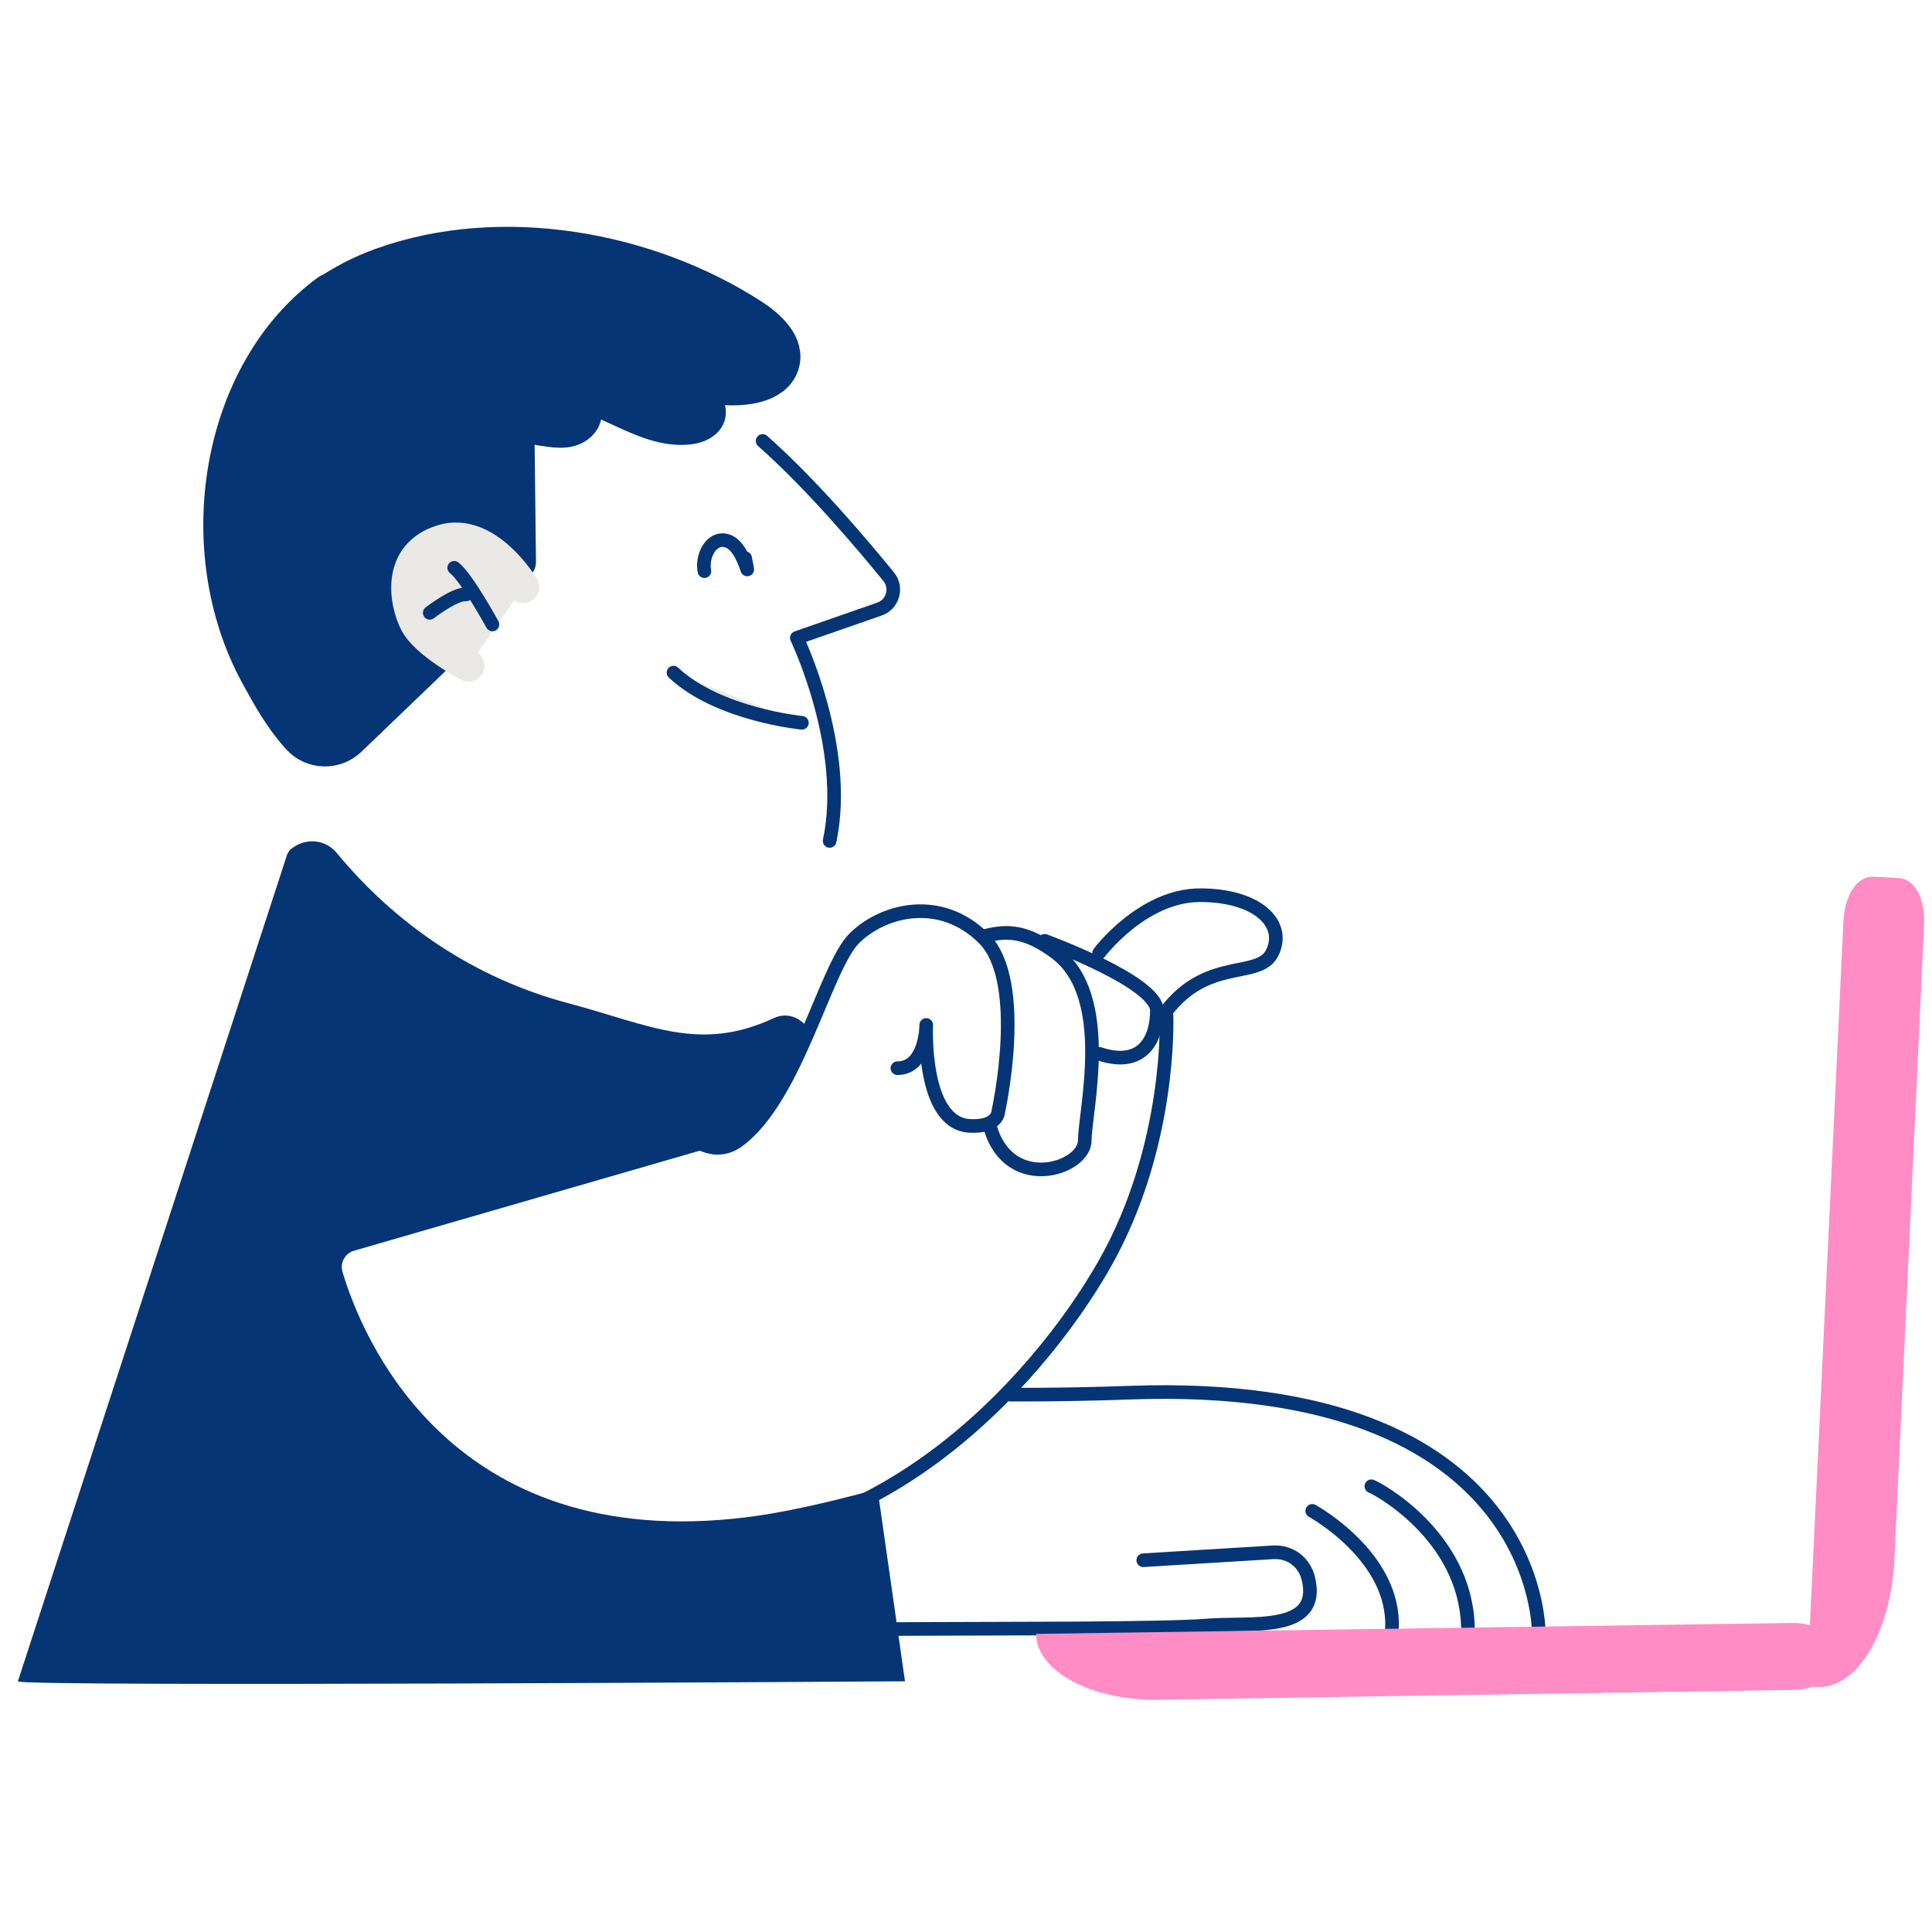<svg width="432" height="432" viewBox="0 0 432 432" fill="none" xmlns="http://www.w3.org/2000/svg">
<path d="M170.516 98.596C181.201 108.002 192.745 121.629 198.707 128.952C200.717 131.424 199.666 135.136 196.657 136.188L178.173 142.626C178.173 142.626 189.958 167.133 185.509 188.036" stroke="#053575" stroke-width="3.048" stroke-linecap="round" stroke-linejoin="round"/>
<path d="M157.512 127.712C156.882 124.577 158.765 120.664 161.659 120.771C164.5 120.878 166.101 124.362 167.086 127.323C166.932 126.486 166.771 125.642 166.617 124.804" stroke="#053575" stroke-width="3.048" stroke-linecap="round" stroke-linejoin="round"/>
<path d="M73.608 65.507C49.074 83.401 42.723 122.935 57.977 150.766C60.711 155.75 63.25 160.346 67.176 164.681C69.99 167.783 74.834 167.903 77.855 165.002L102.496 141.353" fill="#053575"/>
<path d="M73.608 65.507C49.074 83.401 42.723 122.935 57.977 150.766C60.711 155.75 63.25 160.346 67.176 164.681C69.99 167.783 74.834 167.903 77.855 165.002L102.496 141.353" stroke="#053575" stroke-width="8.565" stroke-linecap="round" stroke-linejoin="round"/>
<path d="M95.591 145.373C99.825 124.189 96.569 108.244 115.562 125.629L115.2 94.101C117.733 94.778 120.319 95.3 122.932 95.649C124.426 95.85 125.973 95.99 127.414 95.568C128.854 95.146 130.154 94.021 130.261 92.627C130.388 91.013 128.968 89.693 127.668 88.614C126.161 87.368 124.653 86.122 123.139 84.869C123.675 84.614 124.184 84.36 124.66 84.105C130 87.073 135.627 89.686 141.094 92.151C145.174 93.987 149.623 95.655 154.132 95.093C155.84 94.878 157.79 94.041 158.011 92.453C158.232 90.838 156.564 89.606 155.083 88.735C149.797 85.619 144.504 82.497 139.218 79.382C149.053 84.641 150.38 85.345 161.709 86.269C166.667 86.671 172.984 85.807 174.431 81.392C175.778 77.278 171.738 73.46 167.939 71.008C144.565 55.907 112.031 50.111 85.488 59.652C80.805 61.333 76.524 63.584 72.644 66.298" fill="#053575"/>
<path d="M95.591 145.373C99.825 124.189 96.569 108.244 115.562 125.629L115.2 94.101C117.733 94.778 120.319 95.3 122.932 95.649C124.426 95.85 125.973 95.99 127.414 95.568C128.854 95.146 130.154 94.021 130.261 92.627C130.388 91.013 128.968 89.693 127.668 88.614C126.161 87.368 124.653 86.122 123.139 84.869C123.675 84.614 124.184 84.36 124.66 84.105C130 87.073 135.627 89.686 141.094 92.151C145.174 93.987 149.623 95.655 154.132 95.093C155.84 94.878 157.79 94.041 158.011 92.453C158.232 90.838 156.564 89.606 155.083 88.735C149.797 85.619 144.504 82.497 139.218 79.382C149.053 84.641 150.38 85.345 161.709 86.269C166.667 86.671 172.984 85.807 174.431 81.392C175.778 77.278 171.738 73.46 167.939 71.008C144.565 55.907 112.031 50.111 85.488 59.652C80.805 61.333 76.524 63.584 72.644 66.298" stroke="#053575" stroke-width="8.565" stroke-linecap="round" stroke-linejoin="round"/>
<path d="M117.025 131.29C117.025 131.29 108.992 117.73 98.849 120.872C88.706 124.014 90.515 134.546 92.873 139.202C95.231 143.859 104.798 148.863 104.798 148.863" fill="#EAE8E5"/>
<path d="M117.025 131.29C117.025 131.29 108.992 117.73 98.849 120.872C88.706 124.014 90.515 134.546 92.873 139.202C95.231 143.859 104.798 148.863 104.798 148.863" stroke="#EAE8E5" stroke-width="7.122" stroke-linecap="round" stroke-linejoin="round"/>
<path d="M110.111 139.625C110.111 139.625 104.316 129.046 101.562 126.956" stroke="#053575" stroke-width="3.048" stroke-linecap="round" stroke-linejoin="round"/>
<path d="M96.094 137.031C96.094 137.031 101.668 132.703 104.214 132.911" stroke="#053575" stroke-width="3.048" stroke-linecap="round" stroke-linejoin="round"/>
<path d="M179.301 161.619C179.301 161.619 160.643 159.823 150.594 150.404L179.301 161.619Z" fill="#EAE8E5"/>
<path d="M179.301 161.619C179.301 161.619 160.643 159.823 150.594 150.404" stroke="#053575" stroke-width="3.048" stroke-linecap="round" stroke-linejoin="round"/>
<path d="M202.356 375.929L196.213 332.924C196.213 332.924 180.114 337.614 167.069 339.242C100.127 347.61 80.671 298.18 76.578 284.379C76.002 282.436 77.067 280.38 78.983 279.716L165.553 254.664C166.142 254.457 166.672 254.115 167.094 253.659L180.341 234.635C181.567 233.315 181.654 231.071 180.522 229.67C178.7 227.426 175.893 226.327 173.039 227.647C156.37 235.378 145.497 229.235 127.046 224.317C106.204 218.763 88.584 206.811 75.319 190.752C72.753 187.65 68.438 187.255 65.209 189.734C64.773 190.069 64.459 190.525 64.224 191.014L4.001 375.942C3.385 377.249 202.363 375.942 202.363 375.942L202.356 375.929Z" fill="#053575"/>
<path d="M226.02 311.85C235.975 311.884 245.087 311.676 252.67 311.401C345.178 308.098 344.08 365.366 344.08 365.366" stroke="#053575" stroke-width="3.048" stroke-linecap="round" stroke-linejoin="round"/>
<path d="M306.637 332.331C307.97 332.773 327.56 343.345 328.223 363.564" stroke="#053575" stroke-width="3.048" stroke-linecap="round" stroke-linejoin="round"/>
<path d="M293.422 337.838C293.422 337.838 312.007 348.008 311.243 364.107" stroke="#053575" stroke-width="3.048" stroke-linecap="round" stroke-linejoin="round"/>
<path d="M200.039 364.261C203.054 364.261 206.095 364.241 209.13 364.221C221.853 364.134 259.819 364.288 269.956 363.464C279.617 362.68 295.354 365.239 292.594 353.133C291.723 349.321 288.521 346.862 284.595 347.104C278.163 347.499 255.639 348.872 255.639 348.872" stroke="#053575" stroke-width="3.048" stroke-linecap="round" stroke-linejoin="round"/>
<path d="M406.398 374.956C413.868 375.345 420.555 363.62 421.332 348.761L427.978 206.629C428.206 202.294 426.624 198.69 424.447 198.576L418.813 198.281C416.635 198.167 414.686 201.591 414.458 205.919L406.398 374.956Z" fill="#FF8CC5" stroke="#FF8CC5" stroke-width="4.508" stroke-miterlimit="10"/>
<path d="M231.668 365.336C231.742 373.603 243.868 380.196 258.748 380.062L401.02 377.864C405.362 377.824 408.859 375.834 408.839 373.429L408.778 367.192C408.758 364.78 405.221 362.857 400.879 362.897L231.668 365.343V365.336Z" fill="#FF8CC5"/>
<path d="M137.863 229.473C137.863 229.473 152.314 264.646 165.204 254.971C178.101 245.304 184.546 216.288 190.991 209.843C197.436 203.398 210.333 200.175 220 209.843C229.668 219.51 223.223 248.526 223.223 248.526C223.223 248.526 223.209 252.131 216.778 251.749C206.045 251.112 207.11 229.185 207.11 229.185C207.11 229.185 207.11 238.852 200.665 238.852" stroke="#053575" stroke-width="3.048" stroke-linecap="round" stroke-linejoin="round"/>
<path d="M220.359 209.267C225.217 208.001 229.565 208.161 236.117 213.072C249.014 222.74 242.562 248.526 242.562 254.978C242.562 261.423 225.759 266.729 221.458 252.218" stroke="#053575" stroke-width="3.048" stroke-linecap="round" stroke-linejoin="round"/>
<path d="M233.582 210.365C233.582 210.365 258.685 219.516 258.685 225.961C258.685 232.406 255.463 238.858 245.789 235.629" stroke="#053575" stroke-width="3.048" stroke-linecap="round" stroke-linejoin="round"/>
<path d="M245.781 213.065C245.781 213.065 255.449 200.169 268.346 200.169C281.242 200.169 287.687 206.614 284.465 213.065C281.242 219.51 268.345 213.065 258.678 229.185" stroke="#053575" stroke-width="3.048" stroke-linecap="round" stroke-linejoin="round"/>
<path d="M260.828 227.034C260.828 227.034 262.094 256.217 246.866 282.868C231.638 309.519 193.571 351.391 144.081 343.781C94.591 336.17 79.363 298.096 79.363 298.096L54.809 248.184" stroke="#053575" stroke-width="3.048" stroke-linecap="round" stroke-linejoin="round"/>
</svg>
